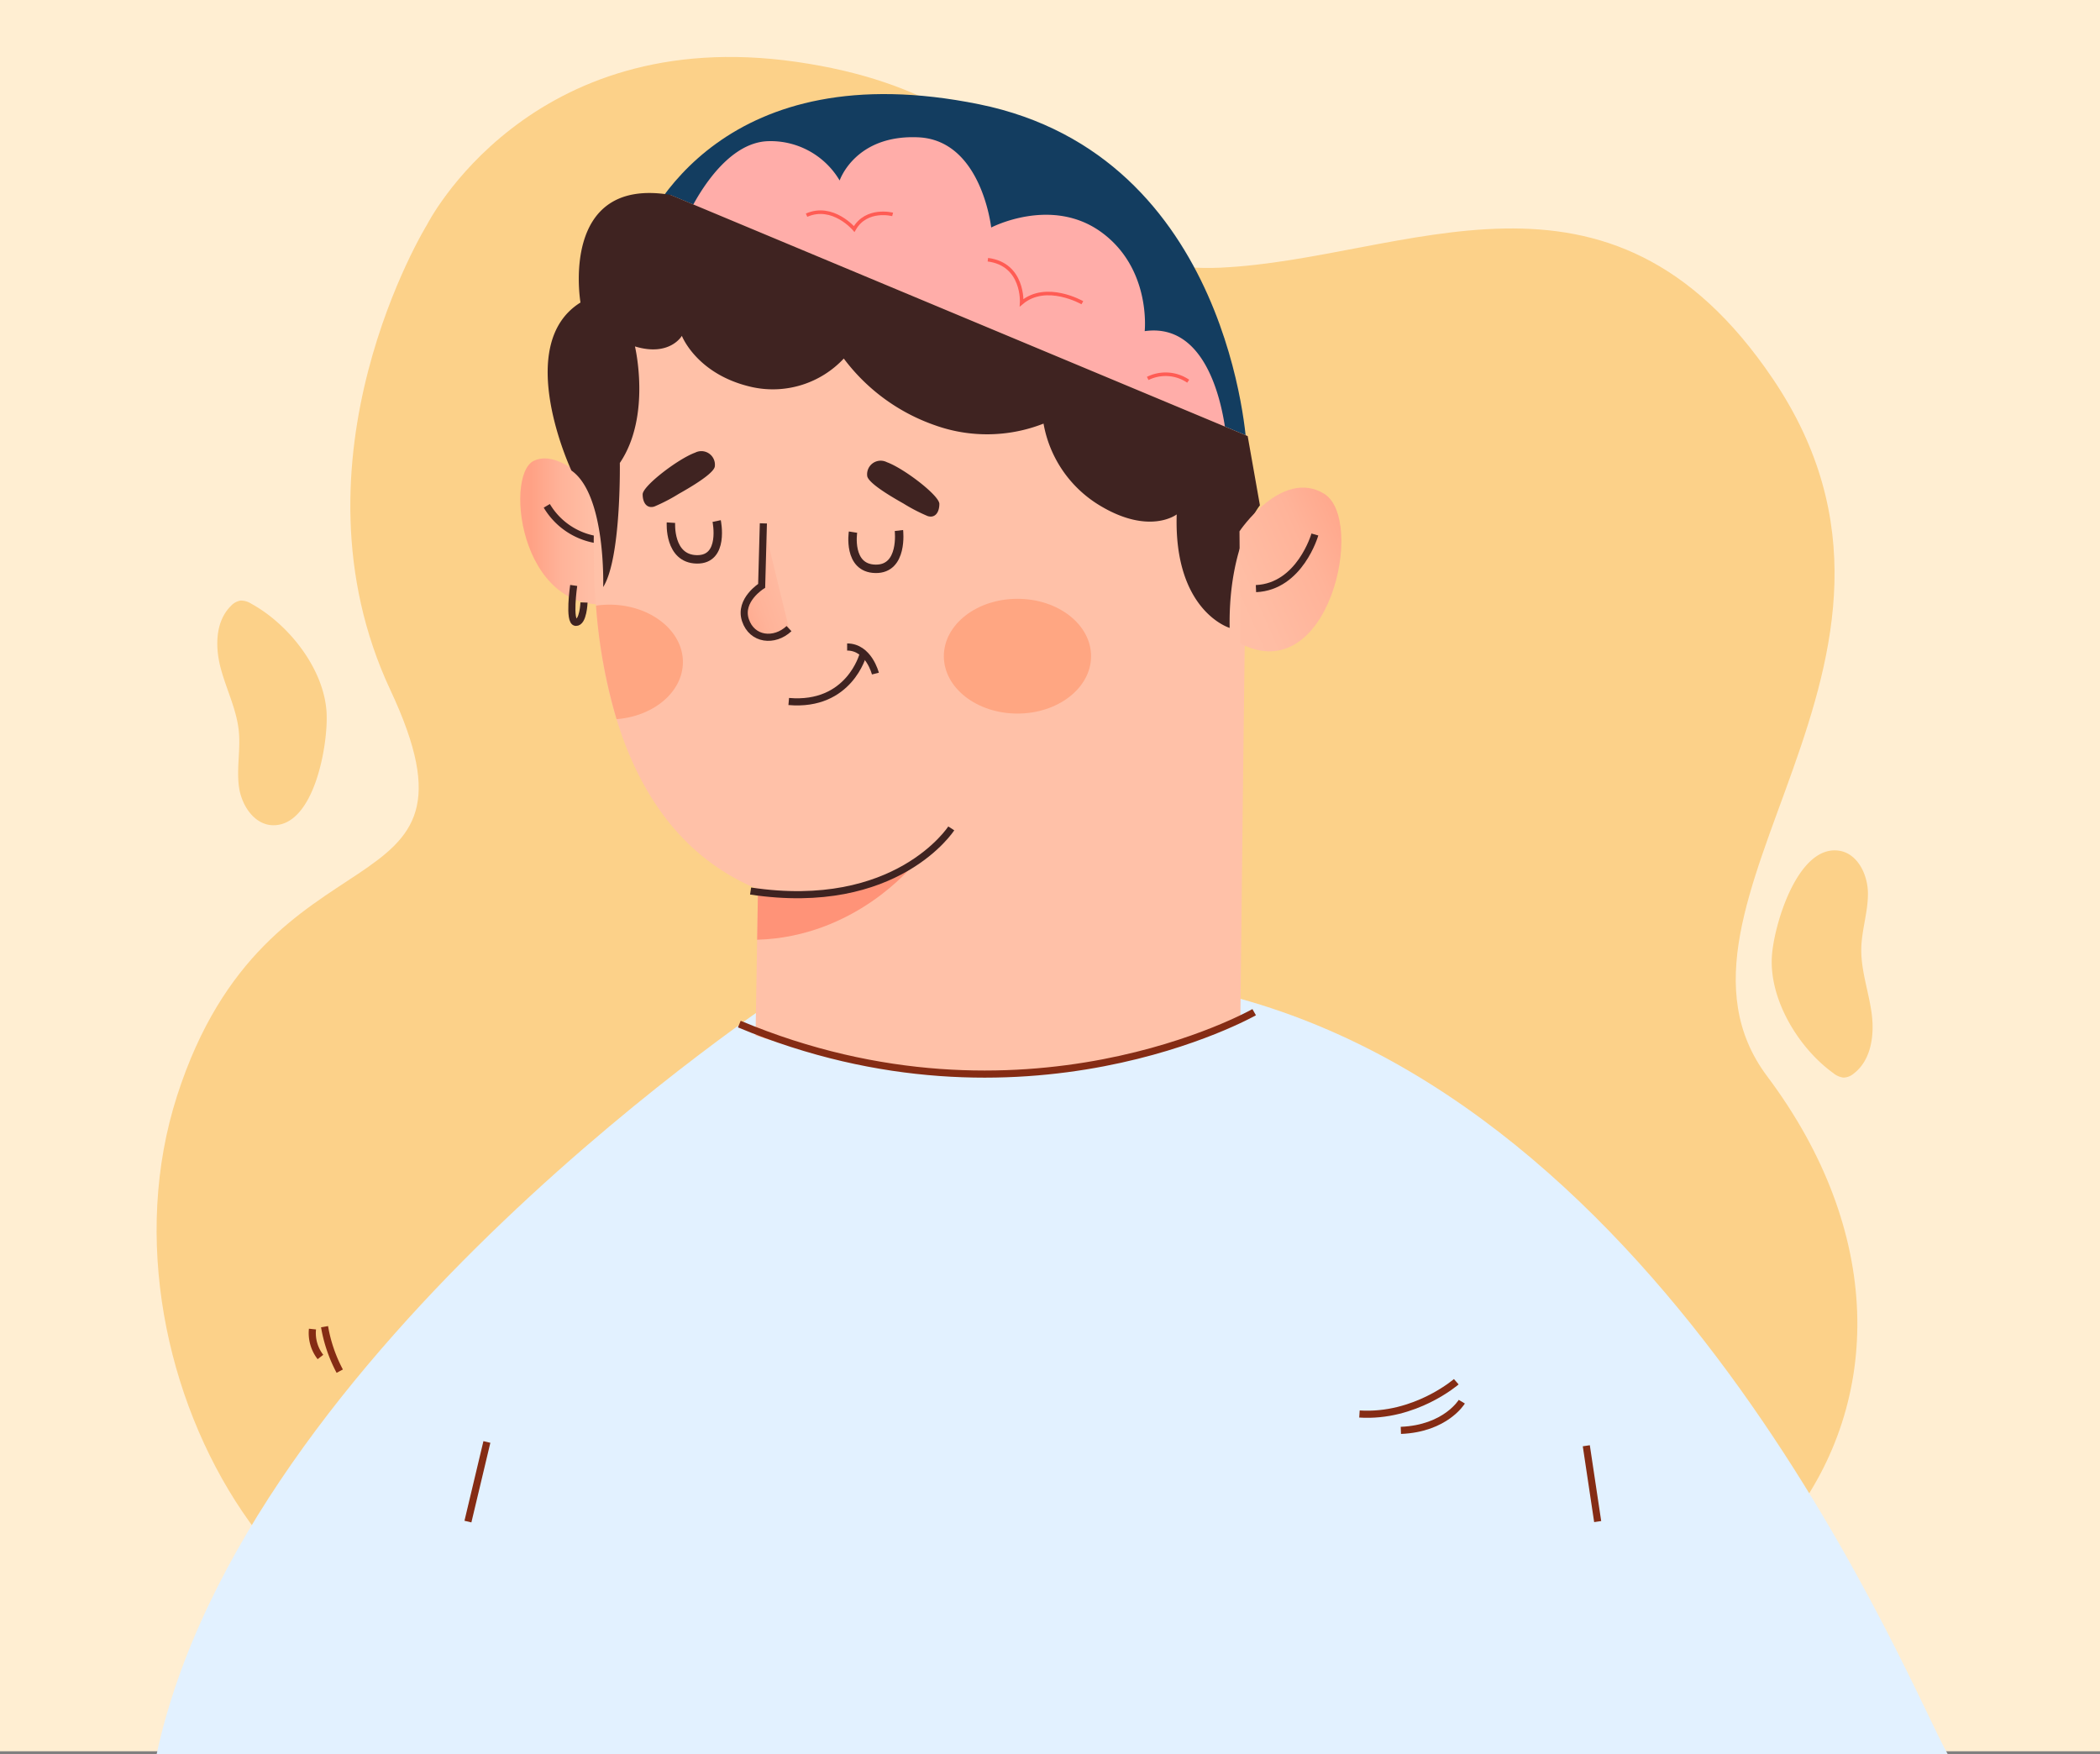 <svg xmlns="http://www.w3.org/2000/svg" xmlns:xlink="http://www.w3.org/1999/xlink" width="295" height="246.435" viewBox="0 0 295 246.435">
  <rect x="0" y="0" width="295" height="246.435" fill="#808080" stroke="none"/>
  <defs>
    <linearGradient id="linear-gradient" x1="1" y1="0.5" x2="0" y2="0.5" gradientUnits="objectBoundingBox">
      <stop offset="0.021" stop-color="#ffc1a8"/>
      <stop offset="0.327" stop-color="#ffbda4"/>
      <stop offset="0.612" stop-color="#ffb399"/>
      <stop offset="0.888" stop-color="#ffa286"/>
      <stop offset="0.903" stop-color="#ffa185"/>
    </linearGradient>
    <linearGradient id="linear-gradient-2" x1="-0.195" y1="1.174" x2="1.172" y2="-0.311" xlink:href="#linear-gradient"/>
    <linearGradient id="linear-gradient-3" x1="1.552" y1="-0.238" x2="-0.282" y2="1.294" xlink:href="#linear-gradient"/>
  </defs>
  <g id="Grupo_133939" data-name="Grupo 133939" transform="translate(-600.256 -404)">
    <rect id="Rectángulo_35929" data-name="Rectángulo 35929" width="295" height="246" transform="translate(600.256 404)" fill="#ffeed2"/>
    <g id="Grupo_133938" data-name="Grupo 133938" transform="translate(621.477 404.435)">
      <g id="Grupo_131231" data-name="Grupo 131231" transform="translate(0.778 7.566)">
        <path id="Trazado_126381" data-name="Trazado 126381" d="M74.814,292.217s14.25-28.305,51.9-22.886,33.507,30.112,59.573,28.908,54.445-18.67,77.6,15.631c26.859,39.793-19.039,73.636-.809,97.953,32.661,43.568,0,94.922-72.941,85.173-60.493-8.082-61.034-19.425-96.148-5.687S26.944,454.316,39.7,414.6s45.176-24.572,29.985-57.005S74.814,292.217,74.814,292.217Z" transform="translate(-36.834 -268.641)" fill="#fcd189"/>
        <g id="Grupo_131221" data-name="Grupo 131221" transform="translate(0 5.215)">
          <g id="Grupo_131220" data-name="Grupo 131220">
            <g id="Grupo_131195" data-name="Grupo 131195" transform="translate(0 125.901)">
              <path id="Trazado_123649" data-name="Trazado 123649" d="M281.76,320.274H30.132c12.307-57.188,88.206-106.9,88.206-106.9l59.295-.417C243.558,227.52,276.808,311.856,281.76,320.274Z" transform="translate(-30.132 -212.955)" fill="#e2f1ff"/>
              <g id="Grupo_131194" data-name="Grupo 131194" transform="translate(21.873 47.241)">
                <line id="Línea_161" data-name="Línea 161" x2="1.598" y2="10.651" transform="translate(178.966 16.727)" fill="none" stroke="#852c14" stroke-miterlimit="10" stroke-width="1"/>
                <line id="Línea_162" data-name="Línea 162" x1="2.663" y2="11.184" transform="translate(21.861 16.195)" fill="none" stroke="#852c14" stroke-miterlimit="10" stroke-width="1"/>
                <path id="Trazado_123651" data-name="Trazado 123651" d="M135.138,285.662s-5.792,5.037-13.6,4.533" transform="translate(25.561 -277.928)" fill="#e2f1ff" stroke="#852c14" stroke-miterlimit="10" stroke-width="1"/>
                <path id="Trazado_123652" data-name="Trazado 123652" d="M129.074,289.368s-2.267,3.778-8.562,4.029" transform="translate(32.403 -278.831)" fill="#e2f1ff" stroke="#852c14" stroke-miterlimit="10" stroke-width="1"/>
                <path id="Trazado_123653" data-name="Trazado 123653" d="M328.973,275.433a20.634,20.634,0,0,0,2.134,6.249" transform="translate(-327.253 -275.433)" fill="#e2f1ff" stroke="#852c14" stroke-miterlimit="10" stroke-width="1"/>
                <path id="Trazado_123654" data-name="Trazado 123654" d="M332.581,275.88a5.475,5.475,0,0,0,1.12,3.92" transform="translate(-332.558 -275.542)" fill="#e2f1ff" stroke="#852c14" stroke-miterlimit="10" stroke-width="1"/>
              </g>
            </g>
            <g id="Grupo_131219" data-name="Grupo 131219" transform="translate(51.077)">
              <path id="Trazado_123655" data-name="Trazado 123655" d="M246.6,96.025S244.561,55.1,209.005,47.876s-46.668,15-48.52,20.741Z" transform="translate(-144.55 -46.448)" fill="#133d60"/>
              <g id="Grupo_131209" data-name="Grupo 131209" transform="translate(23.31 6.055)">
                <g id="Grupo_131208" data-name="Grupo 131208">
                  <path id="Trazado_123668" data-name="Trazado 123668" d="M240.125,97.363S239.114,80.214,228.6,81.7c0,0,.943-8.76-6.065-13.881s-15.5-.674-15.5-.674S205.692,54.878,196.8,54.474s-11.051,6.064-11.051,6.064a11.257,11.257,0,0,0-9.973-5.525c-7.008.135-11.59,10.916-11.59,10.916Z" transform="translate(-164.183 -54.456)" fill="#ffada9"/>
                  <g id="Grupo_131207" data-name="Grupo 131207" transform="translate(16.922 10.53)">
                    <path id="Trazado_123669" data-name="Trazado 123669" d="M204.279,83.259s-5.071-2.913-8.525,0c0,0,.324-5.395-4.748-6.042" transform="translate(-165.542 -70.536)" fill="none" stroke="#ff5c54" stroke-miterlimit="10" stroke-width="0.5"/>
                    <path id="Trazado_123670" data-name="Trazado 123670" d="M238.34,68.7s-3.669-.971-5.4,2.05c0,0-3.021-3.561-6.689-1.942" transform="translate(-226.255 -68.382)" fill="none" stroke="#ff5c54" stroke-miterlimit="10" stroke-width="0.5"/>
                    <path id="Trazado_123671" data-name="Trazado 123671" d="M177.03,99.469a5.65,5.65,0,0,0-5.688-.388" transform="translate(-123.424 -75.722)" fill="none" stroke="#ff5c54" stroke-miterlimit="10" stroke-width="0.5"/>
                  </g>
                </g>
              </g>
              <g id="Grupo_131218" data-name="Grupo 131218" transform="translate(0 13.901)">
                <g id="Grupo_131210" data-name="Grupo 131210" transform="translate(0 37.277)">
                  <path id="Trazado_123672" data-name="Trazado 123672" d="M288.775,120.464s-6.194-8.069-10.5-5.992-1.75,23.231,12.522,19.807Z" transform="translate(-276.374 -114.131)" fill="url(#linear-gradient)"/>
                  <path id="Trazado_123673" data-name="Trazado 123673" d="M279.309,122.939a9.975,9.975,0,0,0,8.467,4.879" transform="translate(-275.574 -116.279)" fill="none" stroke="#3f2321" stroke-miterlimit="10" stroke-width="1"/>
                  <path id="Trazado_123674" data-name="Trazado 123674" d="M283.854,137.729s-.748,5.137.3,5.187,1.147-2.793,1.147-2.793" transform="translate(-276.339 -119.886)" fill="none" stroke="#3f2321" stroke-miterlimit="10" stroke-width="1"/>
                </g>
                <path id="Trazado_123675" data-name="Trazado 123675" d="M251.133,180.849s.684-64,1.027-81.8L171.049,65.172c-6.5,4.107-26.01,81.8,12.321,97.538l-.343,20.535S221.7,196.593,251.133,180.849Z" transform="translate(-149.967 -64.915)" fill="#ffc1a8"/>
                <path id="Trazado_123676" data-name="Trazado 123676" d="M256.354,98.971l1.72,9.728s-4.463,5.527-4.251,17.219c0,0-7.865-2.338-7.44-15.943,0,0-3.827,2.976-10.841-1.276a16.849,16.849,0,0,1-7.865-11.48,21.722,21.722,0,0,1-15.306.213,27.111,27.111,0,0,1-12.754-9.353,13.647,13.647,0,0,1-12.755,4.038c-7.865-1.7-9.991-7.228-9.991-7.228s-1.7,2.976-6.59,1.488c0,0,2.339,9.779-2.125,16.369,0,0,.212,13.393-2.338,17.431,0,0,.425-12.967-4.464-16.368,0,0-8.291-17.644,1.276-23.6,0,0-3.043-17.708,12.615-15.125Z" transform="translate(-154.161 -64.832)" fill="#3f2321"/>
                <g id="Grupo_131211" data-name="Grupo 131211" transform="translate(32.365 89.245)">
                  <path id="Trazado_123677" data-name="Trazado 123677" d="M222.644,193.755c5.685.2,16.447,0,21.737-4,0,0-8.072,10.044-21.844,10.428Z" transform="translate(-221.618 -184.541)" fill="#ff9378"/>
                  <path id="Trazado_123678" data-name="Trazado 123678" d="M243.55,182.86s-7.659,11.9-28.19,8.8" transform="translate(-215.36 -182.86)" fill="none" stroke="#3f2321" stroke-miterlimit="10" stroke-width="1"/>
                </g>
                <g id="Grupo_131212" data-name="Grupo 131212" transform="translate(10.649 56.997)">
                  <path id="Trazado_123679" data-name="Trazado 123679" d="M267.087,141.3c5.71,0,10.34,3.609,10.34,8.061,0,4.182-4.087,7.62-9.317,8.02a74.672,74.672,0,0,1-2.888-15.942A13.21,13.21,0,0,1,267.087,141.3Z" transform="translate(-265.222 -140.478)" fill="#ffa682"/>
                  <ellipse id="Elipse_4825" data-name="Elipse 4825" cx="10.34" cy="8.06" rx="10.34" ry="8.06" transform="translate(48.863)" fill="#ffa682"/>
                </g>
                <g id="Grupo_131213" data-name="Grupo 131213" transform="translate(101.043 41.375)">
                  <path id="Trazado_123680" data-name="Trazado 123680" d="M142.886,125.691s5.932-8.862,11.864-5.294.727,27.5-11.743,21.06Z" transform="translate(-142.886 -119.55)" fill="url(#linear-gradient-2)"/>
                  <path id="Trazado_123681" data-name="Trazado 123681" d="M156.086,128.264s-2.1,7.335-8.277,7.6" transform="translate(-145.496 -121.675)" fill="none" stroke="#3f2321" stroke-miterlimit="10" stroke-width="1"/>
                </g>
                <g id="Grupo_131217" data-name="Grupo 131217" transform="translate(17.202 36.277)">
                  <path id="Trazado_123682" data-name="Trazado 123682" d="M248.2,126.2l-.24,8.773s-3.21,2-2.284,4.807,4.086,3.124,6.128,1.2" transform="translate(-231.243 -116.075)" stroke="#3f2321" stroke-miterlimit="10" stroke-width="1" fill="url(#linear-gradient-3)"/>
                  <g id="Grupo_131214" data-name="Grupo 131214" transform="translate(20.521 27.49)">
                    <path id="Trazado_123683" data-name="Trazado 123683" d="M242.19,150.551s-1.918,7.351-10.441,6.606" transform="translate(-231.749 -149.502)" fill="none" stroke="#3f2321" stroke-miterlimit="10" stroke-width="1"/>
                    <path id="Trazado_123684" data-name="Trazado 123684" d="M233.427,152.9s-.934-3.737-3.97-3.737" transform="translate(-221.254 -149.164)" fill="none" stroke="#3f2321" stroke-miterlimit="10" stroke-width="1"/>
                  </g>
                  <g id="Grupo_131215" data-name="Grupo 131215" transform="translate(0)">
                    <path id="Trazado_123685" data-name="Trazado 123685" d="M265.171,125.767s1.153,5.459-2.8,5.382-3.624-5.155-3.624-5.155" transform="translate(-254.775 -115.969)" fill="none" stroke="#3f2321" stroke-miterlimit="10" stroke-width="1.183"/>
                    <path id="Trazado_123686" data-name="Trazado 123686" d="M264.34,118.789c3.749-2.105,4.933-3.223,5.065-3.815A1.906,1.906,0,0,0,266.641,113c-2.367.855-7.367,4.67-7.367,5.854s.592,2.039,1.645,1.71A24.54,24.54,0,0,0,264.34,118.789Z" transform="translate(-259.274 -112.808)" fill="#3f2321"/>
                  </g>
                  <g id="Grupo_131216" data-name="Grupo 131216" transform="translate(29.487 1.342)">
                    <path id="Trazado_123687" data-name="Trazado 123687" d="M222.655,120.564c-3.749-2.105-4.933-3.223-5.065-3.815a1.906,1.906,0,0,1,2.763-1.974c2.367.855,7.366,4.67,7.366,5.854s-.592,2.039-1.644,1.71A24.54,24.54,0,0,1,222.655,120.564Z" transform="translate(-215.526 -114.583)" fill="#3f2321"/>
                    <path id="Trazado_123688" data-name="Trazado 123688" d="M231.546,127.524s.651,5.458-3.3,5.382-3.151-5.155-3.151-5.155" transform="translate(-225.033 -117.739)" fill="none" stroke="#3f2321" stroke-miterlimit="10" stroke-width="1.183"/>
                  </g>
                </g>
                <path id="Trazado_123689" data-name="Trazado 123689" d="M231.411,217.006s-32.4,18.4-72.325,1.672" transform="translate(-128.305 -101.942)" fill="none" stroke="#852c14" stroke-miterlimit="10" stroke-width="1"/>
              </g>
            </g>
          </g>
        </g>
      </g>
      <path id="Trazado_126379" data-name="Trazado 126379" d="M3.31.1A2.737,2.737,0,0,0,1.725.136,2.33,2.33,0,0,0,.669,1.258C-.763,4,.305,7.407,1.98,10.006s3.94,4.842,5.179,7.675c1.045,2.393,1.3,5.085,2.439,7.434s3.7,4.4,6.2,3.632c5.6-1.712,3.849-13.368,2.252-17.428C15.805,5.6,9.145,1.207,3.31.1Z" transform="translate(239.263 151.788) rotate(-155)" fill="#fcd189"/>
      <path id="Trazado_126382" data-name="Trazado 126382" d="M3.31.1A2.737,2.737,0,0,0,1.725.136,2.33,2.33,0,0,0,.669,1.258C-.763,4,.305,7.407,1.98,10.006s3.94,4.842,5.179,7.675c1.045,2.393,1.3,5.085,2.439,7.434s3.7,4.4,6.2,3.632c5.6-1.712,3.849-13.368,2.252-17.428C15.805,5.6,9.145,1.207,3.31.1Z" transform="matrix(0.951, 0.309, -0.309, 0.951, 10.983, 83.264)" fill="#fcd189"/>
    </g>
  </g>
</svg>
